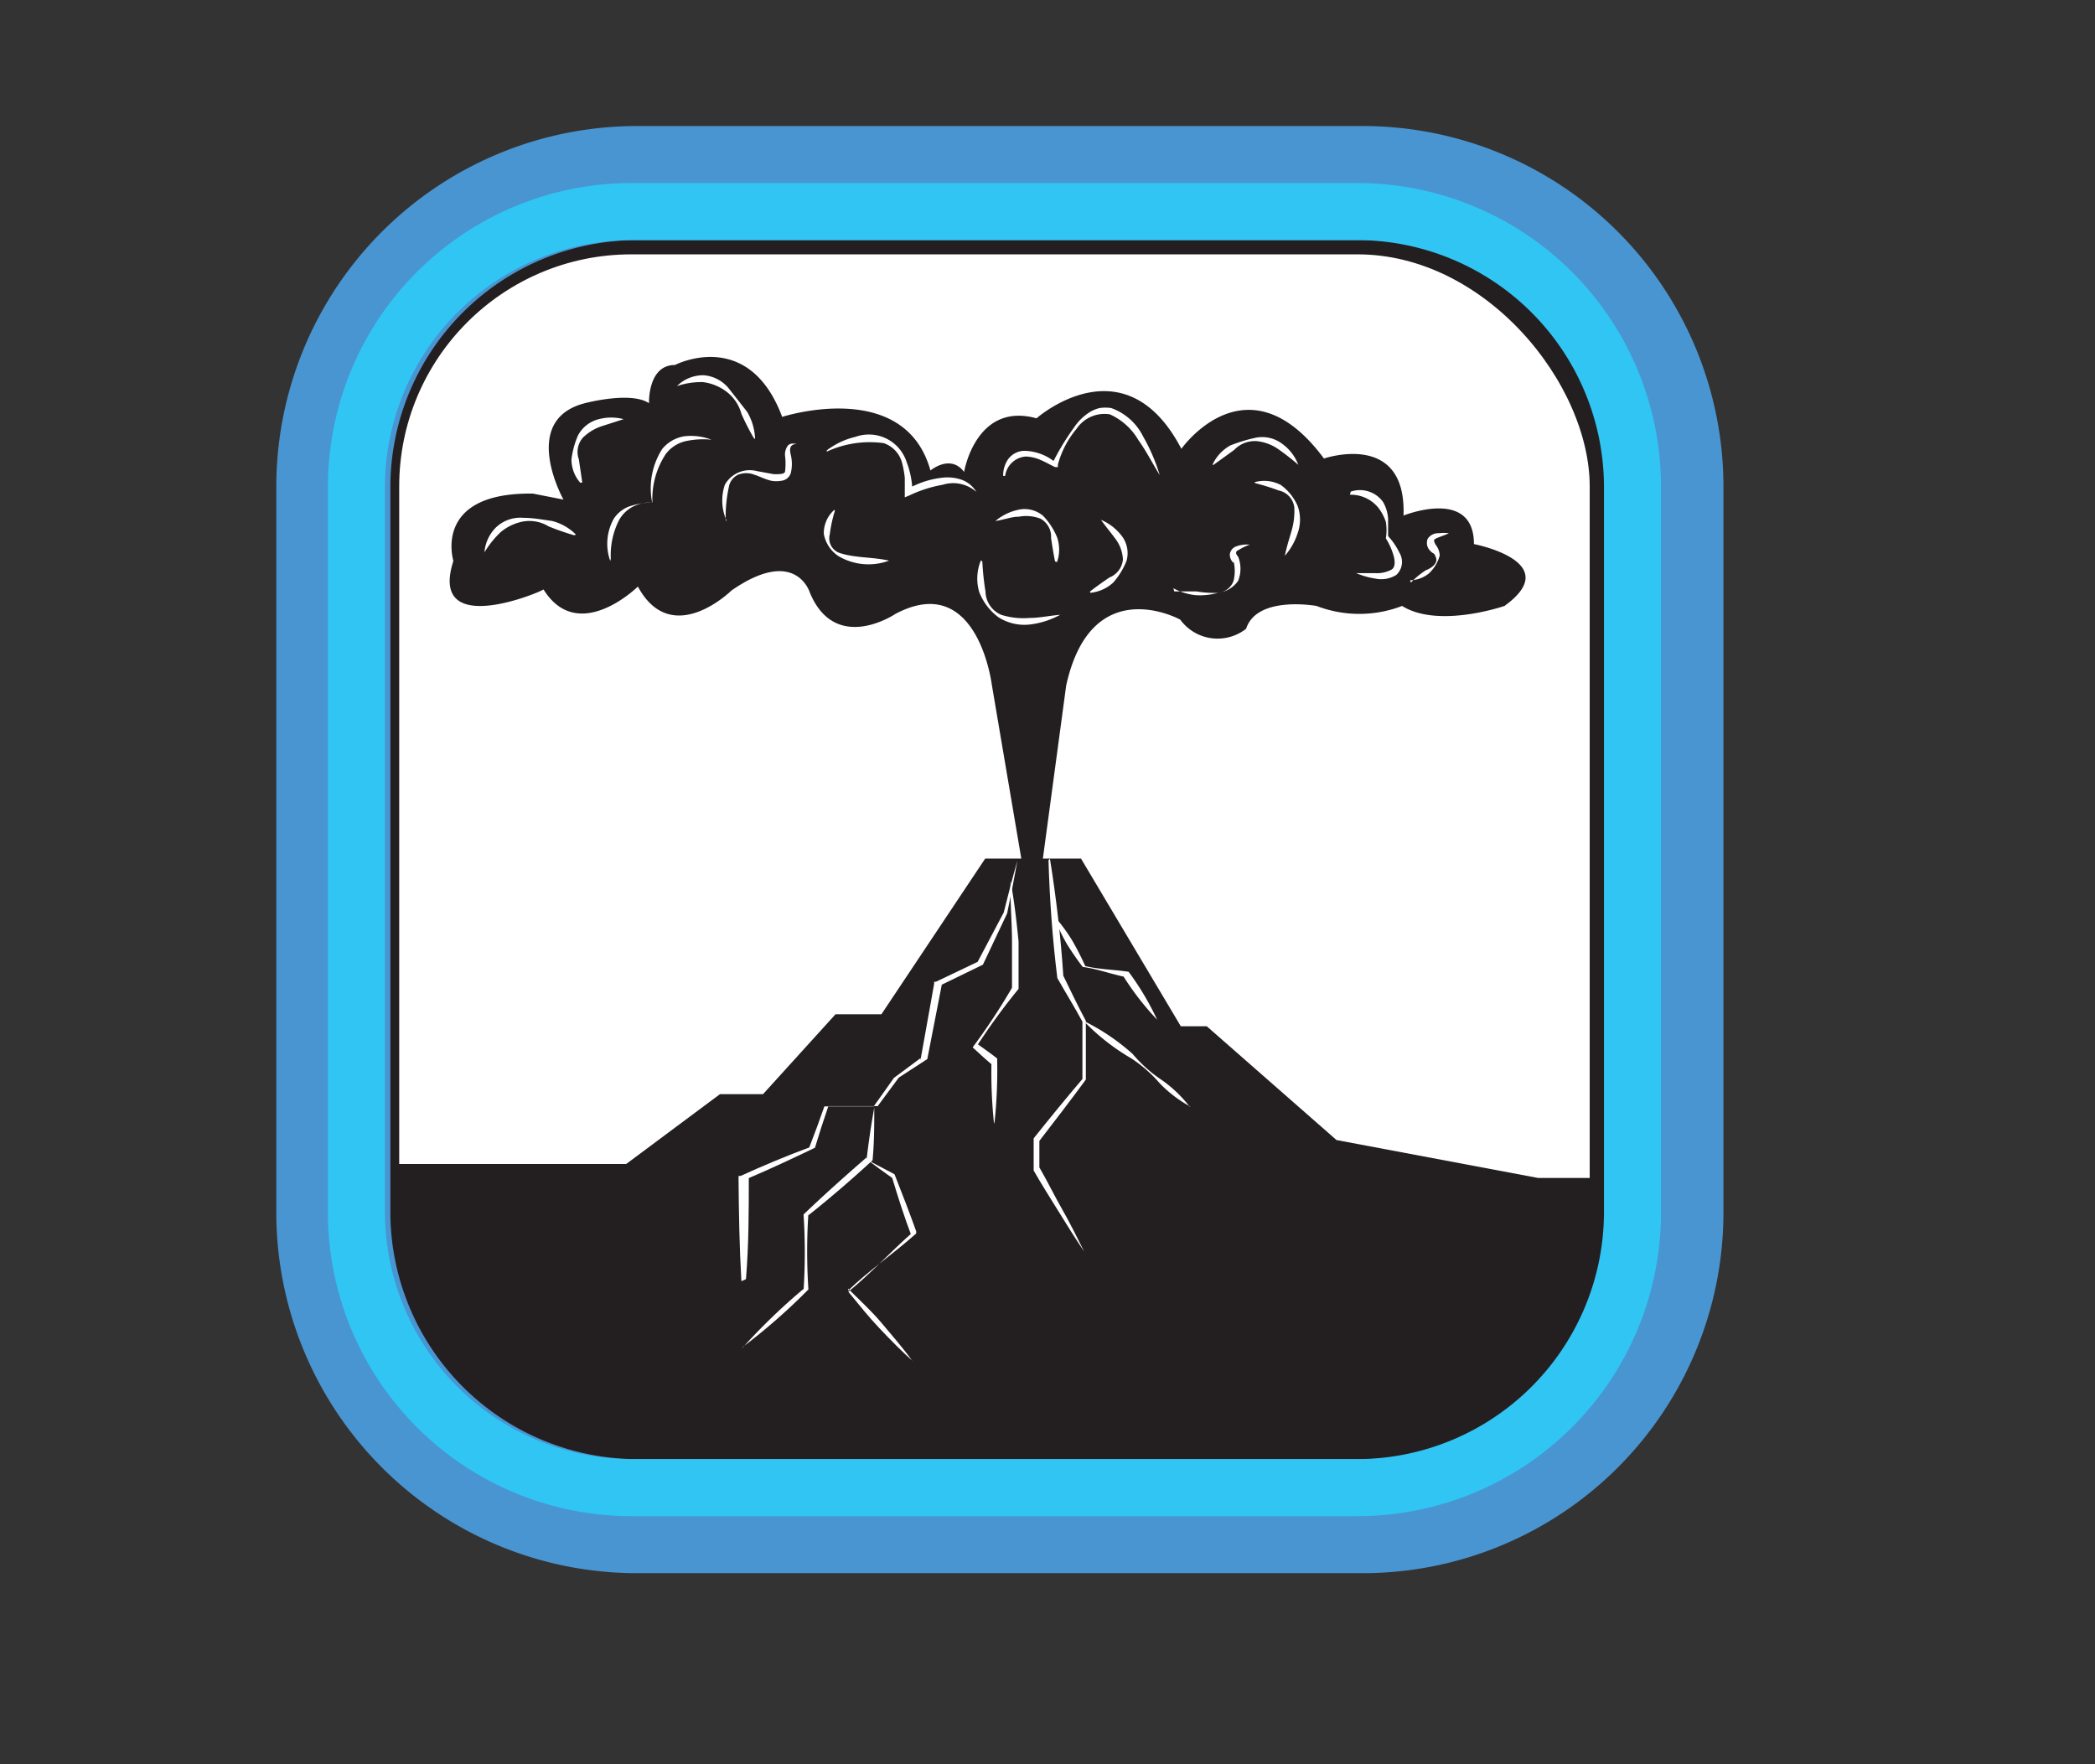 <svg xmlns="http://www.w3.org/2000/svg" viewBox="0 0 73.47 61.87"><rect x="0" y="0" width="73.47" height="61.87" fill="#333333" stroke="none"/><defs><style>.cls-1{opacity:0.66;}.cls-2,.cls-4{fill:#fff;}.cls-2{stroke:#231f20;stroke-miterlimit:10;}.cls-3{fill:#231f20;}.cls-5{fill:#4995d1;}.cls-6{fill:#31c5f4;}</style></defs><title>PDC_volcano_blue</title><g id="Layer_7" data-name="Layer 7"><rect class="cls-2" x="13.5" y="8.42" width="42.75" height="42.75" rx="8.64" ry="8.64"/><polygon class="cls-3" points="13.5 40.82 21.96 40.82 25.25 38.37 26.76 38.37 29.3 35.57 30.91 35.57 34.55 30.11 37 30.11 37.91 30.11 41.41 35.99 42.32 35.99 46.87 39.98 53.94 41.31 56.25 41.31 56.25 43.2 55.96 44.72 55 46.98 53.6 48.74 51.91 50.01 50.65 50.61 47.61 51.17 39.24 51.17 24.76 51.17 19.49 50.75 16.98 49.44 15.43 47.96 14.11 45.73 13.5 43.62 13.5 40.82"/><path class="cls-4" d="M26,44.93c-.07-1.21-.09-2.41-.1-3.62v-.07l.07,0c.79-.36,1.6-.7,2.41-1l0,0q.28-.72.53-1.44v0h0c.58,0,1.15,0,1.73,0l0,0,.71-1h0l.93-.69,0,.07.48-2.68v-.07l.06,0,1.51-.72-.06.05.93-1.76v0c.15-.61.31-1.22.48-1.82h0c-.11.62-.23,1.24-.36,1.85h0l-.85,1.8,0,0,0,0-1.5.73.07-.09-.52,2.67v0l0,0-1,.65,0,0-.74,1,0,0h0c-.58,0-1.15,0-1.73,0l0,0q-.25.73-.47,1.46v0h0c-.79.38-1.58.75-2.38,1.09l.06-.1c0,1.21,0,2.41-.1,3.62Z"/><path class="cls-4" d="M26,47.31a21.24,21.24,0,0,1,2.18-2.11l0,.06a20.48,20.48,0,0,0,0-2.67v0l0,0c.71-.68,1.45-1.34,2.21-2l0,.08c.07-.61.16-1.22.27-1.83h0c0,.62,0,1.23-.06,1.85v0l0,0c-.73.67-1.47,1.31-2.25,1.93l0-.07a20.48,20.48,0,0,0,0,2.67v0l0,0a21.24,21.24,0,0,1-2.28,2Z"/><path class="cls-4" d="M32.06,47.78c-.43-.38-.82-.78-1.21-1.19s-.74-.85-1.1-1.29l0,0,0,0c.79-.64,1.47-1.39,2.23-2.06l0,.14c-.26-.68-.48-1.37-.69-2.07l0,0c-.29-.2-.57-.41-.85-.62v0l.93.49h0v0c.27.68.53,1.36.76,2l0,.08-.06.05c-.76.67-1.6,1.25-2.33,1.95v-.07c.4.4.82.78,1.18,1.21s.74.86,1.07,1.32Z"/><path class="cls-4" d="M34.86,39.41a17.4,17.4,0,0,1-.09-2.17l0,.08c-.23-.19-.44-.39-.66-.59l0,0,0,0a22.27,22.27,0,0,0,1.38-2.09l0,.06c0-.56,0-1.11,0-1.67h0c0-.71-.07-1.42-.05-2.13h0c.13.7.21,1.41.28,2.11h0c0,.56,0,1.11,0,1.67v0l0,0a22.27,22.27,0,0,0-1.46,2v-.08c.24.17.48.34.71.52l0,0v.05a17.4,17.4,0,0,1-.09,2.17Z"/><path class="cls-4" d="M36.82,30.11c.22,1.37.38,2.74.47,4.11v0c.26.53.51,1.06.79,1.58h0q0,1,0,2.06v0l0,0c-.53.72-1.08,1.44-1.63,2.15l0-.08V41l0-.06c.28.48.53,1,.8,1.47s.53,1,.77,1.48h0c-.31-.46-.61-.94-.9-1.41s-.59-.94-.87-1.43l0,0V39.92l0,0c.56-.7,1.13-1.4,1.71-2.08l0,.05q0-1,0-2.06v0c-.28-.52-.58-1-.88-1.53h0v0c-.17-1.37-.27-2.75-.31-4.13Z"/><path class="cls-4" d="M41.75,38.81A4.46,4.46,0,0,1,40.68,38a4.83,4.83,0,0,0-1-.88h0A7.6,7.6,0,0,1,38,35.8v0a7.6,7.6,0,0,1,1.72,1.16h0a4.83,4.83,0,0,0,1,.9,4.46,4.46,0,0,1,1,.95Z"/><path class="cls-4" d="M37,32.16a6.17,6.17,0,0,1,.6.82,9.75,9.75,0,0,1,.46.9l0,0c.5.12,1,.12,1.52.2h0l0,0a9.67,9.67,0,0,1,1,1.68h0a9.67,9.67,0,0,1-1.2-1.55l.08.05c-.5-.1-1-.29-1.49-.35h0v0a9.75,9.75,0,0,1-.57-.83,6.17,6.17,0,0,1-.43-.92Z"/><path class="cls-3" d="M15.9,19.67s-.75-2.41,2.79-2.36l1.07.21s-1.56-2.79.75-3.38c0,0,1.61-.43,2.25,0,0,0-.05-1.34.91-1.34,0,0,2.58-1.34,3.76,1.82,0,0,4.29-1.39,5.2,1.88,0,0,.7-.59,1.18.05,0,0,.41-2.47,2.54-1.88,0,0,3.09-2.74,5.08,1.07,0,0,2.31-3.29,5,.34,0,0,2.9-1,2.79,2,0,0,2.47-1,2.47,1,0,0,3.22.62,1.07,2.17,0,0-2.31.8-3.59,0a4.18,4.18,0,0,1-3,0s-2.09-.38-2.47.8a1.62,1.62,0,0,1-2.31-.32s-3.11-1.72-4,2.31l-.82,6.09h-.75L34.78,24s-.5-4-3.38-2.47c0,0-2.1,1.42-3-.75,0,0-.49-1.64-2.75-.07,0,0-2.09,2.06-3.28-.14,0,0-2.09,2.06-3.31.1C19.06,20.72,15,22.46,15.9,19.67Z"/><path class="cls-4" d="M21.4,19.67a1.8,1.8,0,0,1,.12-1.47,1.09,1.09,0,0,1,.61-.46,2.74,2.74,0,0,1,.74-.12l0,0a2.56,2.56,0,0,1,.35-1.87A1.25,1.25,0,0,1,24,15.3a2,2,0,0,1,.95.12v0a2.88,2.88,0,0,0-.9.05,1.21,1.21,0,0,0-.7.45,2.85,2.85,0,0,0-.47,1.7v0h0a1.38,1.38,0,0,0-.69.15,1.18,1.18,0,0,0-.48.47,2.71,2.71,0,0,0-.29,1.35Z"/><path class="cls-4" d="M25.48,18.26A1.73,1.73,0,0,1,25.42,17a1,1,0,0,1,1.12-.48l.6.11c.2,0,.37,0,.39-.09a2.15,2.15,0,0,0,0-.56.53.53,0,0,1,.09-.34c.09-.12.24-.08.33-.07v0c-.25,0-.27.17-.22.37a1.37,1.37,0,0,1,0,.66.39.39,0,0,1-.33.26,1,1,0,0,1-.35,0c-.22-.05-.4-.15-.59-.21a.77.77,0,0,0-.58,0,.58.58,0,0,0-.32.43,4.91,4.91,0,0,0-.11,1.18Z"/><path class="cls-4" d="M20.35,16.93a1.25,1.25,0,0,1-.31-.81,3,3,0,0,1,.23-.85A1.13,1.13,0,0,1,21,14.7a1.69,1.69,0,0,1,.87,0v0l-.78.25a1.71,1.71,0,0,0-.65.4.76.76,0,0,0-.14.76l.12.81Z"/><path class="cls-4" d="M26.44,15.37a8,8,0,0,1-.44-.86,1.44,1.44,0,0,0-.53-.78,1.71,1.71,0,0,0-.82-.33,2.65,2.65,0,0,0-.91.14v0a1.3,1.3,0,0,1,.94-.38,1.26,1.26,0,0,1,.9.49l.62.79a2,2,0,0,1,.28.95Z"/><path class="cls-4" d="M20.13,18.77a9.35,9.35,0,0,1-.89-.31,1.29,1.29,0,0,0-.9-.17,1.71,1.71,0,0,0-.78.37,3.31,3.31,0,0,0-.57.71h0a1.38,1.38,0,0,1,.42-.89,1.24,1.24,0,0,1,.95-.32c.33,0,.64.06,1,.11a1.8,1.8,0,0,1,.84.48Z"/><path class="cls-4" d="M29.28,17.91a4.65,4.65,0,0,0-.18.83.54.54,0,0,0,.37.66c.54.17,1.11.13,1.71.26v0a2.07,2.07,0,0,1-1.78-.16,1.19,1.19,0,0,1-.51-.78,1.09,1.09,0,0,1,.37-.84Z"/><path class="cls-4" d="M29,15.79a2.66,2.66,0,0,1,1-.47,1.39,1.39,0,0,1,1.79.87A3.13,3.13,0,0,1,32,17.25l-.17-.1a3.14,3.14,0,0,1,1.24-.4,1.54,1.54,0,0,1,.67.08,1,1,0,0,1,.5.42h0A1.23,1.23,0,0,0,33.06,17a4.54,4.54,0,0,0-1.16.37l-.17.07v-.18c0-.17,0-.34,0-.51a3.65,3.65,0,0,0-.09-.5,1,1,0,0,0-.65-.71,3.6,3.6,0,0,0-2,.3Z"/><path class="cls-4" d="M34.45,19.69a9.1,9.1,0,0,0,.11,1.05.91.91,0,0,0,.55.82,2.58,2.58,0,0,0,1,.11c.35,0,.7-.08,1.07-.11v0a2.91,2.91,0,0,1-1.06.34,1.69,1.69,0,0,1-1.1-.25,2,2,0,0,1-.68-.89,1.67,1.67,0,0,1,.06-1.11Z"/><path class="cls-4" d="M37,19.69c-.06-.29-.1-.56-.14-.82a.72.72,0,0,0-.37-.68,1.4,1.4,0,0,0-.76-.07c-.26,0-.53.11-.82.15v0a1.82,1.82,0,0,1,.79-.39,1,1,0,0,1,.88.21,2.38,2.38,0,0,1,.49.75,1.33,1.33,0,0,1,0,.87Z"/><path class="cls-4" d="M38.23,20.74c.23-.18.46-.34.68-.49a.75.75,0,0,0,.47-.63,1.3,1.3,0,0,0-.26-.72c-.16-.22-.34-.43-.51-.67l0,0a1.79,1.79,0,0,1,.71.54,1,1,0,0,1,.19.89,2.59,2.59,0,0,1-.47.77,1.38,1.38,0,0,1-.81.36Z"/><path class="cls-4" d="M35.18,16.69a1,1,0,0,1,.17-.58.72.72,0,0,1,.56-.3,1.76,1.76,0,0,1,1.13.43l-.13,0A8.82,8.82,0,0,1,37.66,15a1.84,1.84,0,0,1,.53-.53,1.21,1.21,0,0,1,.37-.16,1.42,1.42,0,0,1,.41,0,2,2,0,0,1,1.12,1,6.41,6.41,0,0,1,.58,1.35h0c-.26-.42-.47-.84-.75-1.23a2.2,2.2,0,0,0-1-.9,1.18,1.18,0,0,0-1.16.5,3.28,3.28,0,0,0-.66,1.26l0,.09-.1,0c-.17-.08-.34-.18-.51-.25a1.38,1.38,0,0,0-.52-.12.79.79,0,0,0-.72.68Z"/><path class="cls-4" d="M42.52,16.3a1.47,1.47,0,0,1,.63-.68,5.66,5.66,0,0,1,.89-.27,1.16,1.16,0,0,1,.92.21,1.61,1.61,0,0,1,.57.74h0a8.31,8.31,0,0,0-.69-.54,1.61,1.61,0,0,0-.77-.29,1,1,0,0,0-.79.31l-.72.52Z"/><path class="cls-4" d="M41.18,20.74c.27,0,.52,0,.78,0a3.64,3.64,0,0,0,.76.05.64.64,0,0,0,.54-.42,1.46,1.46,0,0,0,0-.69l0,.06a.38.38,0,0,1-.13-.31.34.34,0,0,1,.2-.26,1.1,1.1,0,0,1,.5-.07v0a1.86,1.86,0,0,0-.41.2c-.05,0-.08.08-.07.11a.28.28,0,0,0,.07.11l0,0v0a1.14,1.14,0,0,1,0,.85,1,1,0,0,1-.71.42,2.29,2.29,0,0,1-.8.08,2.12,2.12,0,0,1-.76-.24Z"/><path class="cls-4" d="M44,16.91a1.24,1.24,0,0,1,.92.1,1.78,1.78,0,0,1,.59.74,1.41,1.41,0,0,1,0,.94,2.25,2.25,0,0,1-.45.8h0c.06-.31.15-.58.23-.86a2.48,2.48,0,0,0,.1-.84.69.69,0,0,0-.55-.59c-.26-.1-.53-.18-.83-.26Z"/><path class="cls-4" d="M49.48,20.43A2.9,2.9,0,0,1,50,20c.19-.07.43-.24.36-.44s-.09-.12-.19-.23a.39.39,0,0,1-.1-.44.44.44,0,0,1,.39-.19,1.5,1.5,0,0,1,.35,0v0c-.2.1-.49.17-.52.24a.35.35,0,0,0,.07.18.66.66,0,0,1,.13.36,1.33,1.33,0,0,1-.38.63,1.08,1.08,0,0,1-.66.24Z"/><path class="cls-4" d="M47.37,17.24a1,1,0,0,1,1.13.36,1.33,1.33,0,0,1,.18.6l0,.6v0a2.38,2.38,0,0,1,.4.59.62.62,0,0,1-.11.77,1,1,0,0,1-.74.13,2.85,2.85,0,0,1-.67-.19v0c.23,0,.46,0,.68,0a1.08,1.08,0,0,0,.57-.13c.12-.08.12-.29.06-.49a2.33,2.33,0,0,0-.27-.6v0h0a1.78,1.78,0,0,0,0-.58,1.67,1.67,0,0,0-.26-.49,1.24,1.24,0,0,0-1-.46Z"/><path class="cls-5" d="M47.8,8.42a8.67,8.67,0,0,1,8.64,8.64V42.53a8.67,8.67,0,0,1-8.64,8.64H22.33a8.67,8.67,0,0,1-8.64-8.64V17.06a8.67,8.67,0,0,1,8.64-8.64H47.8m0-4H22.33A12.65,12.65,0,0,0,9.69,17.06V42.53A12.65,12.65,0,0,0,22.33,55.17H47.8A12.65,12.65,0,0,0,60.44,42.53V17.06A12.65,12.65,0,0,0,47.8,4.42Z"/><path class="cls-6" d="M47.61,8.42a8.67,8.67,0,0,1,8.64,8.64V42.53a8.67,8.67,0,0,1-8.64,8.64H22.14a8.67,8.67,0,0,1-8.64-8.64V17.06a8.67,8.67,0,0,1,8.64-8.64H47.61m0-2H22.14A10.65,10.65,0,0,0,11.5,17.06V42.53A10.65,10.65,0,0,0,22.14,53.17H47.61A10.65,10.65,0,0,0,58.25,42.53V17.06A10.65,10.65,0,0,0,47.61,6.42Z"/></g></svg>